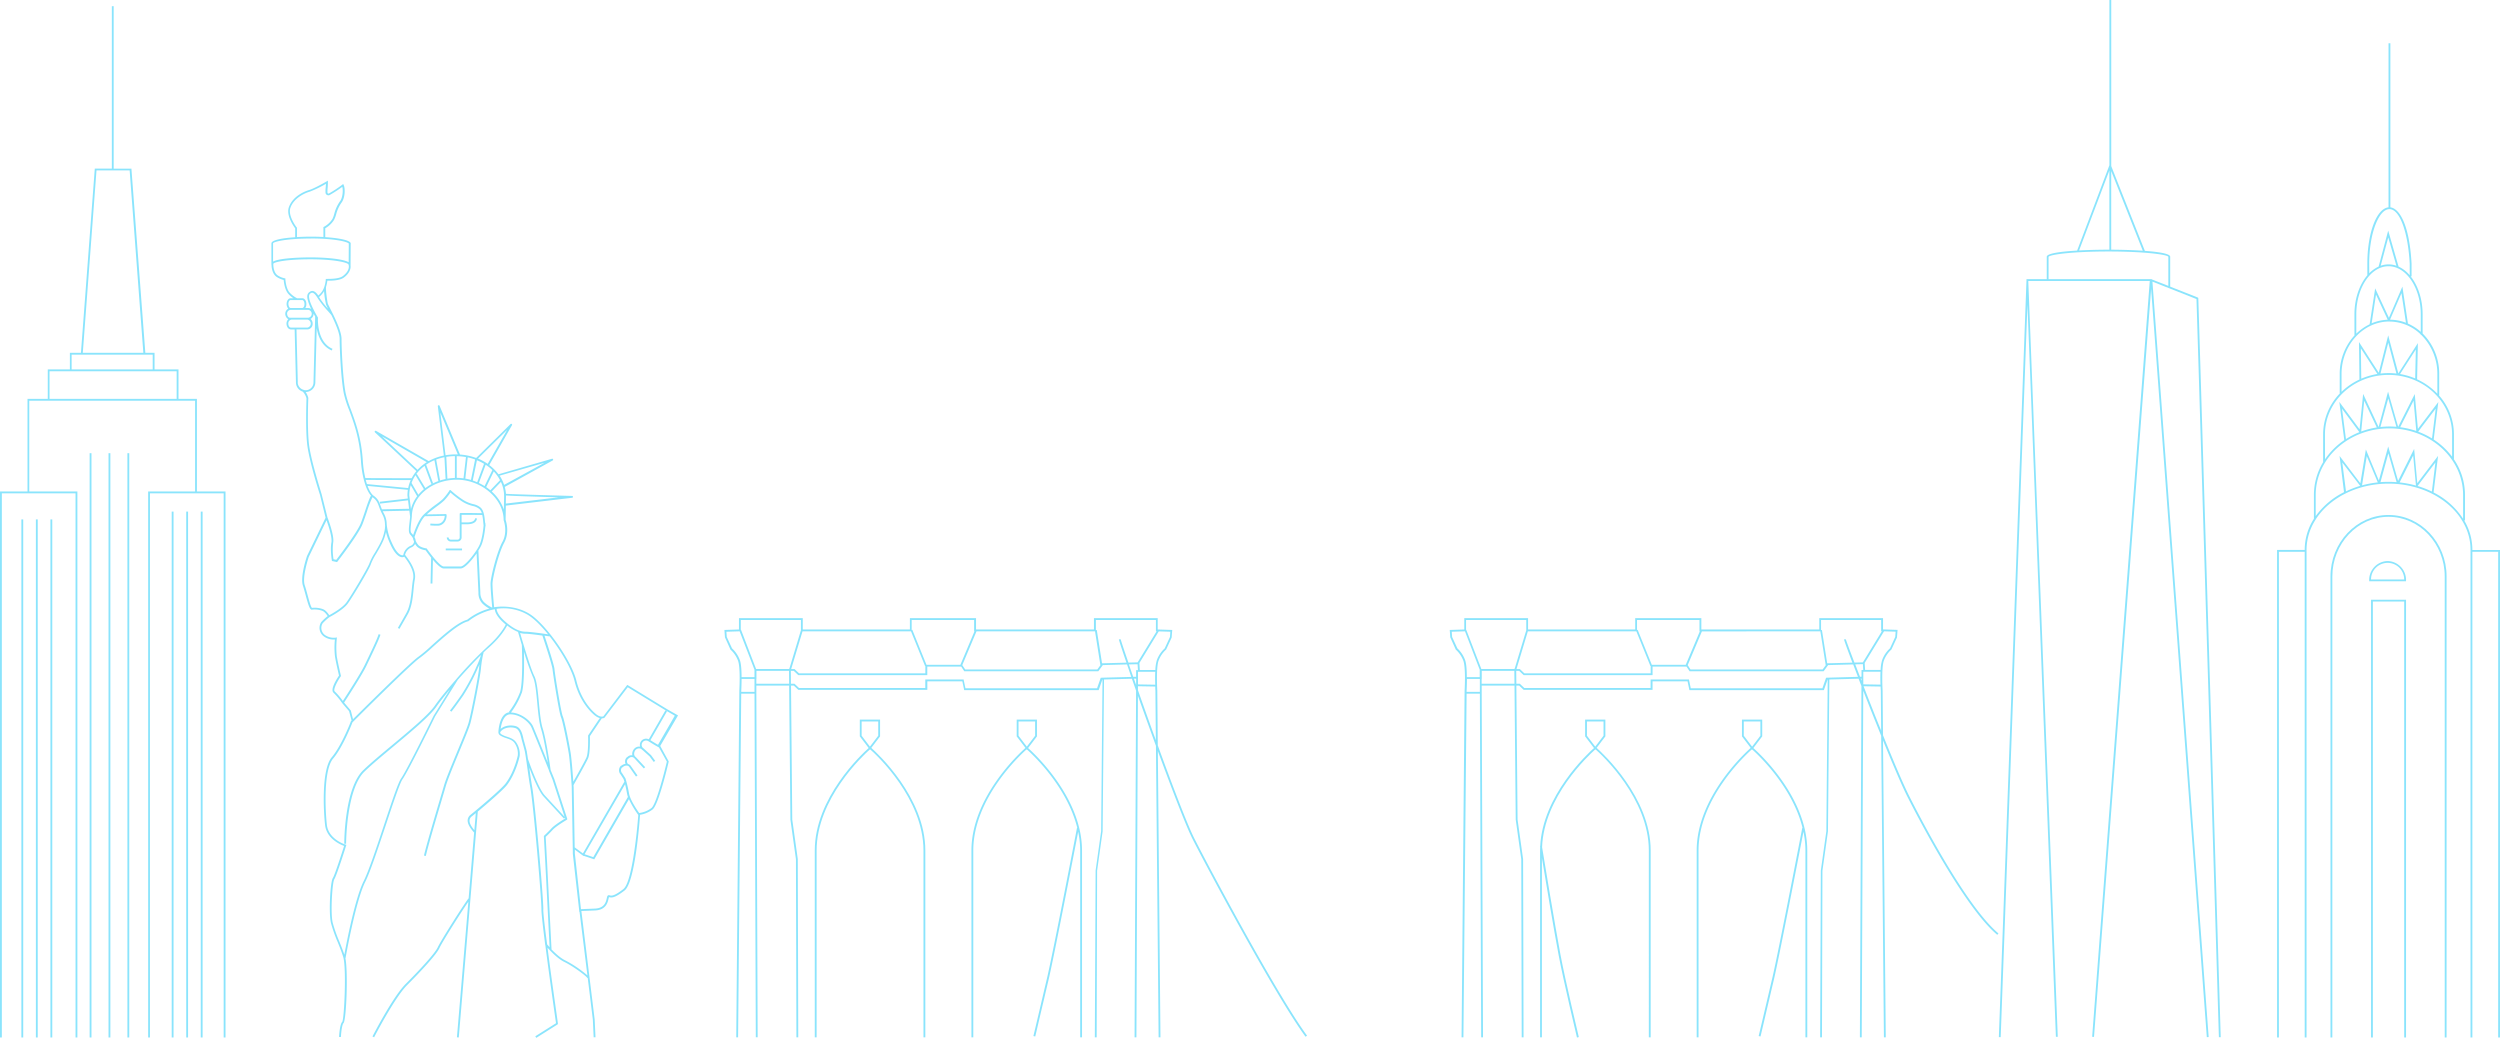 <svg xmlns="http://www.w3.org/2000/svg" viewBox="0 0 1356.88 563.33"><defs><style>.a{fill:#8ae4fc;}</style></defs><title>social-meetup</title><path class="a" d="M866.56,405.92l4.76-6.26v-9.1h-11v9.1l4.82,6.33c-3.51,3.12-27.87,25.76-29.19,53.31l-.11,0s0,.22.1.56c0,.57-.06,1.15-.06,1.73V563h1V465.63c2,12.26,6.53,39.27,9.08,52.82,2.71,14.42,9.87,44.37,9.94,44.67l1-.24c-.07-.3-7.22-30.22-9.93-44.62-3.11-16.54-9.14-53.2-10-58.47,1-27.24,25.2-49.78,28.81-53l.07.1.13-.17c3.43,3,28.93,26.65,28.93,54.89V563h1V461.61C895.88,432.82,869.86,408.85,866.56,405.92Zm-5.24-14.36h9v7.76l-4.5,5.92-4.5-5.92Z"/><path class="a" d="M951.63,406l4.82-6.33v-9.1h-11v9.1l4.76,6.26c-3.3,2.92-29.33,26.9-29.33,55.69V563h1V461.61c0-28.24,25.51-51.85,28.94-54.89l.13.17.08-.1c3.13,2.8,21.77,20.17,27.3,42.55l-.15,0c-.13.68-13,67.74-16.36,81.95-.57,2.37-1.49,6.31-2.51,10.67-1.76,7.51-3.81,16.26-4.79,20.36l1,.23c1-4.1,3-12.85,4.8-20.36,1-4.36,1.94-8.3,2.5-10.67,3-12.88,13.89-69.08,16-80.11a50.23,50.23,0,0,1,1.08,10.23V563h1V461.61C980.88,433,955.24,409.2,951.63,406Zm-5.18-14.43h9v7.76l-4.5,5.92-4.5-5.92Z"/><path class="a" d="M1036.21,432c-3.32-6.58-8.69-19.31-14.2-32.94l-.22-24.27c0-.12-.72-12.48.7-16.28a15.3,15.3,0,0,1,4-5.93l.09-.07,3-6.5.33-4.14-7.89-.25V335.5H987.41v6.15h-64V335.5H887.51v6.15H829.36V335.5H794.74v6.16l-7.89.25.28,4,3,6.68.09.07a15.32,15.32,0,0,1,4,5.93c.57,1.52.87,4.69.89,9.18,0,3.72-.18,7.07-.19,7.12L793.27,563h1L796,376.5h7.2l.71,186.5h1l-.71-186.5h0v-4.39H822l.67,72.79,3,21.44.24,96.66h1l-.25-96.73-3-21.44L823,372.11h1.52l2.46,2.32h69.94v-4.64h19l1,4.78h73l2-5.75h.07l-.74,82.28-3,21.41L987.88,563h1l.25-90.42,3-21.4.75-82.39,15.87-.42,1.55,4L1009.46,563h1l.83-188.08c3,7.73,6.4,16.25,9.72,24.43L1022.5,563h1L1022,401.86c5.26,12.88,10.25,24.61,13.29,30.63,5,9.86,30.63,59.77,48.74,74.89l.64-.76C1066.74,491.62,1041.16,441.87,1036.21,432Zm-25.12-71.53.19,3.19h-.94l0,3.64-.83,0c-.93-2.39-1.79-4.65-2.58-6.73Zm.22,10.26,0-6.19v.05h9.33c-.11,2.45-.07,5,0,7l-9.34-.17Zm17.34-25.06-2.86,6.21a16.23,16.23,0,0,0-4.23,6.28,20.56,20.56,0,0,0-.84,5.43h-8.44l-.22-3.77,10.5-17.18,6.29.2ZM1021,336.5v6.13h.38l-10.31,16.87-4.57.12c-2.79-7.32-4.59-12.23-4.65-12.63h-1c0,.45,1.77,5.36,4.54,12.66l-13.68.36-2.86-18.1-.47.08v-5.5Zm-33,6.15,2.91,18.42-1.68,2.3H917.53L916,361l7.71-18.31Zm-65.61-6.15v6.15h.2l-7.65,18.16h0l-18.42,0-7.69-19-.34.14V336.5Zm-34.26,6.15,7.64,18.86.14-.06v4H827.34l-2.45-2.33h-1.81l6.16-20.46Zm-59.75-6.15v5.57L822.07,363h-.19v.1H804l-8.19-21.29-.11,0V336.5ZM791,351.92l-2.86-6.21-.2-2.83,7.18-.23,8,20.85v4h-7c0-4.55-.35-7.68-.95-9.3A16.32,16.32,0,0,0,791,351.92Zm5,23.58v-.61s.18-3,.19-6.39h7v2.67l0,4.33Zm8.17-4.39V368.5h.06v-4.39h17.68l.07,7Zm186.94-3.27-2,5.73H917.67l-1-4.78h-20.8v4.64H827.34l-2.45-2.32H823l-.07-7h1.6l2.46,2.33h69.94v-4.65l18.43,0,1.67,2.55h72.73l2.46-3.36,13.61-.36c.79,2.08,1.65,4.34,2.58,6.73Zm19.22.49v1.15c-.15-.38-.3-.76-.44-1.14Zm1.15,4.13,9.22.16c.05,1.27.1,2.12.11,2.24l.19,21.7C1017.68,388.37,1014.38,380,1011.46,372.46Z"/><path class="a" d="M472.89,405.92l4.77-6.26v-9.1h-11v9.1l4.81,6.33c-3.61,3.21-29.25,27-29.25,55.62V563h1V461.61c0-28.05,25.17-51.53,28.86-54.82l.08.1.12-.17c3.44,3,28.94,26.65,28.94,54.89V563h1V461.61C502.22,432.82,476.19,408.85,472.89,405.92Zm-5.23-14.36h9v7.76l-4.5,5.92-4.5-5.92Z"/><path class="a" d="M558,406l4.81-6.33v-9.1h-11v9.1l4.77,6.26c-3.3,2.93-29.33,26.9-29.33,55.69V563h1V461.61c0-28.24,25.5-51.84,28.93-54.89l.13.17.08-.1c3.14,2.79,21.77,20.17,27.3,42.55l-.15,0c-.13.68-13,67.74-16.36,81.95-.56,2.36-1.48,6.27-2.49,10.6-1.76,7.52-3.82,16.31-4.81,20.43l1,.23c1-4.11,3-12.9,4.81-20.43,1-4.33,1.93-8.24,2.49-10.6,3-12.88,13.89-69.08,16-80.11a50.23,50.23,0,0,1,1.09,10.23V563h1V461.61C587.22,433,561.58,409.2,558,406Zm-5.19-14.43h9v7.76l-4.5,5.92-4.5-5.92Z"/><path class="a" d="M628.39,404.57l-.27-29.74c0-.12-.72-12.48.71-16.28a15.34,15.34,0,0,1,4-5.93l.09-.07,3-6.5.32-4.14-7.89-.25V335.5H593.74v6.15h-64V335.5H493.85v6.15H435.7V335.5H401.07v6.16l-7.89.25.29,4,3,6.68.09.07a15.18,15.18,0,0,1,4,5.93c.57,1.52.88,4.69.89,9.18,0,3.72-.18,7.07-.18,7.12L399.6,563h1l1.7-186.51h7.21l.71,186.5h1l-.71-186.5h0v-4.39H428.3L429,444.9l3,21.44.25,96.66h1L433,466.27l-3-21.44-.67-72.72h1.52l2.46,2.32h70v-4.64h19l1,4.78h73l2-5.75h.08l-.75,82.28-3,21.41L594.22,563h1l.24-90.42,3-21.4.75-82.39,15.13-.4c.72,2.06,1.48,4.23,2.27,6.47L615.79,563h1l.82-185.34c3,8.44,6.37,17.84,9.78,27.16L628.84,563h1l-1.42-155.39c7.65,20.81,15.26,40.66,18.8,47.69,6.49,12.88,44.55,84.51,61.38,107.4l.81-.59c-16.79-22.84-54.81-94.39-61.29-107.26C644.39,447.45,636.31,426.25,628.39,404.57Zm-10.75-33.8,0-6.2v.06H627c-.1,2.45-.07,5,0,7l-9.34-.17Zm-.21-10.26.19,3.19h-1l0,3.64-1.57,0c-.84-2.4-1.63-4.66-2.34-6.73ZM635,345.71l-2.86,6.21a16.23,16.23,0,0,0-4.23,6.28,21,21,0,0,0-.84,5.43h-8.44l-.22-3.77,10.5-17.18,6.29.2Zm-7.62-9.21v6.13h.38l-10.31,16.87-5,.13c-2.5-7.27-4.09-12.06-4.17-12.64h-1c0,.47,1.57,5.29,4.1,12.67l-13.25.35-2.86-18.1-.47.08v-5.5Zm-33.05,6.15,2.91,18.42-1.68,2.3H523.87L522.28,361,530,342.65ZM528.7,336.5v6.15h.2l-7.64,18.16h0l-18.42,0-7.69-19-.33.14V336.5Zm-34.26,6.15,7.64,18.86.15-.06v4H433.68l-2.46-2.33h-1.8l6.15-20.46ZM434.7,336.5v5.57L428.41,363h-.19v.1H410.37l-8.18-21.29-.12,0V336.5Zm-37.38,15.42-2.86-6.21-.21-2.83,7.18-.23,8.06,20.85v4h-7c0-4.55-.35-7.68-.95-9.3A16.34,16.34,0,0,0,397.32,351.92Zm5,23.58v-.61s.17-3,.18-6.39h7v7Zm8.18-4.39V368.5h.06v-4.39h17.68l.06,7Zm186.93-3.27-2,5.73H524l-1-4.78h-20.8v4.64H433.68l-2.46-2.32h-1.93l-.06-7h1.59l2.46,2.33h70v-4.65l18.42,0,1.68,2.55h72.72l2.46-3.36,13.15-.35L614,367.4Zm18,.52,1.21,0v3.47C616.22,370.63,615.82,369.48,615.43,368.36Zm2.2,6.25v-2.16l9.38.17c0,1.27.09,2.12.1,2.24l.24,26.9C623.93,392.33,620.56,382.91,617.63,374.61Z"/><path class="a" d="M1192.82,161.47l-14.94-5.9V139.35c0-1.71-6.48-2.66-13.75-3.19l-18.25-46V0h-1V89.69L1127.36,136c-8.29.49-16.48,1.45-16.48,3.37V151.5h-11V152l-15,410.9,1,0,14.51-397.65,15.46,397.48,1,0-16-410.22h65.94l-31.27,410.2,1,.08,31-406,30.23,406.14,1-.07-30.52-410,23.91,9.45,12.16,400.64,1,0-12.17-401A.49.49,0,0,0,1192.82,161.47ZM1163,136.08c-6.82-.45-14-.55-17.14-.57V92.83Zm-18.14-43.57v43h-.5c-.64,0-8.17,0-15.93.42Zm23,59.12v-.13h-56V139.4c.64-1.19,12.58-2.9,32.51-2.9s31.88,1.71,32.5,2.85v15.82Z"/><path class="a" d="M106.88,216.5h-10v-16h-13v-9h-5L71.36,92l0-.46H61.7V3.38h-1V91.5H51.45l-7.52,100h-6v9h-12v16h-11v50.25H0V563.07H1V267.75H41V563.07h1V266.75H15.88V217.5h90v49.25H80.4V563.07h1V267.75h40V563.07h1V266.75H106.88ZM52.37,92.5h18l7.43,99H44.94Zm-13.49,100h44v8h-44Zm-12,9h69v15h-69Z"/><rect class="a" x="48.65" y="245.96" width="1" height="317.11"/><rect class="a" x="58.9" y="245.96" width="1" height="317.11"/><rect class="a" x="69.15" y="245.96" width="1" height="317.11"/><rect class="a" x="93.19" y="277.66" width="1" height="285.41"/><rect class="a" x="101.07" y="277.66" width="1" height="285.41"/><rect class="a" x="108.96" y="277.66" width="1" height="285.41"/><rect class="a" x="11.6" y="281.92" width="1" height="281.15"/><rect class="a" x="19.48" y="281.92" width="1" height="281.15"/><rect class="a" x="27.37" y="281.92" width="1" height="281.15"/><path class="a" d="M362.21,385l-21.75-13.28-13,17.1c-.39.13-1.87.48-3.88-1.17-2.37-1.93-8.15-7.57-10.75-18.23-2.7-11-16.83-31-25.64-36.37-8-4.84-16.77-3.84-19-3.48-.2-2.07-.89-9.58-.89-12.7s3.32-16.71,6.34-22.29,1.07-11.57.78-12.42l.14-7.74,36-4.25a.5.5,0,0,0,.44-.52.51.51,0,0,0-.49-.48c-13.28-.36-33-.94-35.89-1.14a19.6,19.6,0,0,0-.66-3.76L300,249.9a.5.5,0,0,0-.38-.91l-29.08,8.43a24.37,24.37,0,0,0-5-5l12.35-21.66a.5.5,0,0,0-.78-.61l-18.67,18.42a31.33,31.33,0,0,0-8.78-1.87l-11.07-26.46a.49.49,0,0,0-.59-.29.49.49,0,0,0-.37.54l3.27,26.77a28.1,28.1,0,0,0-8.23,3l-28.56-16.39a.5.5,0,0,0-.65.13.51.51,0,0,0,.06.67L226,255.71a21.29,21.29,0,0,0-2.56,3.85l-25.15-.08a56.5,56.5,0,0,1-1.36-9.26c-.79-12.64-4-21.12-6.5-27.94a58.93,58.93,0,0,1-2.85-9c-1.55-8.07-2.21-24.25-2.21-29.32,0-3.34-2.41-8.88-4.53-13.25h0l-.05-.07c-.62-1.28-1.22-2.46-1.71-3.45s-.91-1.79-1.12-2.26-1.25-7.26-1-9.06h-.06a18.43,18.43,0,0,0,.77-3.52l.8,0c.23,0,5.57.12,8-1.59,2.66-1.89,4.07-4.41,3.79-6.64l.08-12.1,0-.09c-.69-1.66-6.77-2.76-13.81-3.22v-4.82a13.39,13.39,0,0,0,4.75-4.51,14.85,14.85,0,0,0,1.16-3,19.39,19.39,0,0,1,2.84-6.29c2-2.47,2.2-7.69,1.25-9.67l-.28-.58-.49.42a64.05,64.05,0,0,1-7.21,4.74.53.53,0,0,1-.52,0,.55.55,0,0,1-.29-.43,16.63,16.63,0,0,1,.1-2.68,28.67,28.67,0,0,0,.13-3l0-.84-.72.42c-2.68,1.56-7.39,4.08-9.38,4.64-.88.24-8.69,2.59-11.08,9.32-1.61,4.55,2.65,10.48,3.42,11.49v4.84c-6.47.43-12.9,1.42-12.9,3.37v11.55h.06c0,1.29.33,5.05,2.92,6.7a12.23,12.23,0,0,0,3.68,1.57c.1,1.23.55,5,2.29,7.26a13.4,13.4,0,0,0,3,2.67h-1.54c-1.22,0-2.17,1.39-2.17,3.19a4.19,4.19,0,0,0,.89,2.48,3.15,3.15,0,0,0-1.61,2.78,3.45,3.45,0,0,0,1.66,2.91,3.34,3.34,0,0,0-1,2.42c0,1.09.62,3.15,2.55,3.15h1.88l.71,28.76a5.25,5.25,0,0,0,3.71,5,8.41,8.41,0,0,1,2,3.61c0,1.2-.58,15.74.33,24.5.94,9.12,6.92,27.75,7,27.91L176.71,281l-10.08,20.77c-.15.46-3.83,11.28-2.22,16.13.51,1.51,1,3.4,1.51,5.22,1.59,5.88,2.31,8.06,3.52,7.76a12.23,12.23,0,0,1,5.42.62c1.31.44,2.51,2.14,3,2.89a25.47,25.47,0,0,0-3.54,3.3,5.74,5.74,0,0,0,1.36,7.65,9,9,0,0,0,6.09,1.75,42.7,42.7,0,0,0,.06,9.32c.56,3.39,1.89,9.08,2.17,10.26-1.11,1.62-5,7.63-2.95,9.34a39.48,39.48,0,0,1,4.69,5.63l3.72,4.34,1.37,5.11-.32.31-.11.18c0,.13-5.09,13.27-10.36,19.46-5.64,6.63-4.46,29.33-3.6,36.76s8.32,10.61,10.32,11.33c-1.51,4.77-5.15,16-6.12,17.43-1.36,2-2.32,18.92-1,24.43a77.78,77.78,0,0,0,3.63,10.31c1.09,2.7,2.21,5.49,3,8.07,1.84,5.83.57,33.65-.52,35.24-1.36,1.36-1.69,7.53-1.72,8.23l1,0c.11-2.49.61-6.76,1.43-7.58,1.49-1.48,2.55-27.58,1-35.23h.08c.05-.3,5.43-30.88,10.72-41.45,2.75-5.5,7-18.39,11.18-30.86,3.87-11.63,7.53-22.62,9-24.74,3.15-4.41,17.17-33,17.74-34.18l12.25-19.77c4.28-4.89,8.86-9.81,12.65-13.56a50.06,50.06,0,0,1-2.32,6c-.2.42-.36.81-.53,1.21s-.37.9-.63,1.43a106.59,106.59,0,0,1-7,12.79c-4.21,6.08-6.36,8.72-6.38,8.75l.77.63s2.2-2.7,6.44-8.81a107.69,107.69,0,0,0,7.05-12.92c.26-.55.46-1,.66-1.48s.31-.76.51-1.17l.58-1.3c-.1.72-.17,1.43-.22,2.08-.23,3.47-4.21,24.18-5.68,29.56-.68,2.48-3.33,8.86-6.14,15.62-3,7.29-6.16,14.82-7.15,18.29-.52,1.79-1.43,4.86-2.52,8.54-2.86,9.67-7.19,24.3-8.41,29.68l1,.22c1.21-5.35,5.54-20,8.4-29.62,1.09-3.68,2-6.75,2.52-8.55,1-3.41,4.1-10.92,7.11-18.18,2.82-6.79,5.49-13.2,6.18-15.74,1.48-5.4,5.49-26.26,5.72-29.75a60.66,60.66,0,0,1,1.15-7.45,6,6,0,0,1,.21-.61l-.07-.05c.05-.25.09-.44.11-.52,1-1,1.94-1.84,2.78-2.57,6.51-5.69,9.31-10.63,10.05-12.08a23.15,23.15,0,0,0,5.89,3.51c.25.9,1.05,3.66,2.07,7.06h0c0,.21.81,20.26-1,25.68a42,42,0,0,1-6,10.64l.29.23c-5.52.51-6,10.17-6,10.59h0a2.08,2.08,0,0,0,1,2,13.71,13.71,0,0,0,3.33,1.46c1.72.59,3.35,1.14,4.38,2.57a10.08,10.08,0,0,1,1.81,6.8c0,.09-1.85,8.9-6.63,15.22-2.45,3.23-15.26,14-19,17a3.94,3.94,0,0,0-1.58,2.76c-.21,2.34,1.72,4.87,3.42,6.81l.09-.08-3,36-.08-.07c-2.41,3-15,22.87-16.68,26.52-1.53,3.37-10.28,12.76-17.31,19.78s-17.65,27.71-18.11,28.59l.89.45c.11-.21,11.1-21.51,17.93-28.34,7.42-7.41,15.92-16.58,17.51-20.07,1.51-3.3,12.07-20,15.71-25.16L248,563l1,.08,10.32-122.61c5.1-4.26,13.84-11.77,15.89-14.48,4.92-6.5,6.75-15.25,6.83-15.64a11,11,0,0,0-2-7.57c-1.22-1.69-3.07-2.32-4.87-2.93a13.19,13.19,0,0,1-3.1-1.34c-.34-.23-.68-.64-.59-1a1.29,1.29,0,0,1,.28-.48c1.75-2.18,5.24-2.61,7.79-1.9,2.21.61,2.87,3.33,3.46,5.74.11.48.23.93.35,1.35.33,1.17.66,2.4,1,3.65l-.05,0a2.07,2.07,0,0,1,.13.26c.12.5.25,1,.38,1.5.4,2,.87,5.36,1.32,8.64.5,3.64,1.07,7.77,1.72,11.37,1.61,9,6,59,6,66,0,2.35.89,10.05,2.06,19.26l0,0,.06.08c2.17,17,5.34,39.16,5.8,42.37l-11.25,7.1.53.85,11.53-7.28a.49.49,0,0,0,.22-.49c0-.36-3.33-23.18-5.65-41.18,1.92,2.15,5.69,6.08,9.06,7.7,4.73,2.28,11.91,7.57,12.6,8.81l.17-.1,2.78,22.65.44,9.57,1,0-.45-9.6-7.22-58.93,7.37-.29c6-.24,6.93-4.37,7.38-6.36a8.29,8.29,0,0,1,.24-.89h0c1.34.35,2.86.74,8.48-3.62s8.08-36.8,8.39-41.07a14.72,14.72,0,0,0,6.81-2.9c3.21-2.56,8.17-23.51,8.72-25.89l0-.19-4.59-8.38L368,388.29ZM257.46,450.59c-1.4-1.68-2.77-3.68-2.61-5.41a2.91,2.91,0,0,1,1.2-2.07c.46-.37,1.23-1,2.19-1.79Zm70.53-61,.1-.05L340.71,373l21,12.82,4.54,2.61-9.11,15.81c-.93-.53-2.39-1.38-3.47-2.09l-.67-.4,9-15.65-.87-.5-9,15.66a3.37,3.37,0,0,0-4.7,4,3.43,3.43,0,0,0-.57-.06,3.62,3.62,0,0,0-2.54,1.11,4.25,4.25,0,0,0-1.2,2.94,4,4,0,0,0,.1.72,2.91,2.91,0,0,0-2.57.78l-.23.13-.12.08a3.08,3.08,0,0,0-.77,3.62,4,4,0,0,0-2.17.95h-.24l-.14.14a3.38,3.38,0,0,0-.11,4.71l1.6,2.5c.06.19.24.79.48,1.67l-.18-.1-22.39,38.75-4.47-3.29-.55-32.3h0c0-.08,0-.43-.06-1v-.53c.74-1.31,6.66-11.76,7.87-14.47s1-10.79,1-12.08l6.47-9.64A3.34,3.34,0,0,0,328,389.63Zm12.34,41.15a10.66,10.66,0,0,0,.48,1.79L322,465.21l-4.73-1.58,22-38C339.59,427,340,428.86,340.33,430.78Zm-17.39-42.39a6.6,6.6,0,0,0,2.61,1.37l-6.36,9.48v.16c0,.09.3,9.09-.91,11.8-1,2.21-5.31,9.94-7.11,13.12-.32-4.48-.93-12.34-1.43-15.52-.72-4.53-3.33-17.84-4.31-20.05-.91-2-4.22-22.42-4.47-25.46-.21-2.53-4.3-14.84-5.44-18.24l2.73.39,0-.14c6.21,7.9,12,17.75,13.58,24.32C314.52,380.57,320.49,386.39,322.94,388.39Zm-36.27-54.52c3.17,1.92,7.05,5.79,10.81,10.45-2.58-.38-9.91-1.42-12.3-1.42-3.2,0-6.72-1.77-11.06-5.56-4.75-4.16-4.58-6.83-4.58-6.86h0a26.08,26.08,0,0,1,17.16,3.39Zm-13.95-39.81c-3.16,5.82-6.47,19.46-6.47,22.77s.76,11.41.92,13h-.06a16.06,16.06,0,0,1-4.52-3.08,7.35,7.35,0,0,1-1.88-5.13l-1.06-22.78a22.69,22.69,0,0,0,1.62-2.89c1.25-2.87,1.93-7.63,2.16-10.3l.13,0c0-.19-.05-.4-.08-.6,0-.41,0-.75,0-1h-.15c0-.25-.05-.5-.08-.75-.27-2.8-.58-6-2.29-7.67a9.08,9.08,0,0,0-4.23-2,18.56,18.56,0,0,1-5.19-2.16,52.65,52.65,0,0,1-6.76-5.2.21.21,0,0,0-.06-.1.54.54,0,0,0-.71-.05.48.48,0,0,0-.2.37h0a31.82,31.82,0,0,1-3.47,4.42,34.91,34.91,0,0,1-3.57,2.85,64.08,64.08,0,0,0-6.62,5.41h0c-.21.21-.42.42-.61.63-2.51,2.77-4.59,8.52-5.3,10.65a10.09,10.09,0,0,0-.78-.9c-.87-.87-.69-2.41-.26-6.13.1-.85.21-1.8.32-2.88l-.31,0,.32,0c0-11.1,11-20.14,24.43-20.14,13.28,0,25.38,10.39,25.38,21.8l0,.18C273.42,282.44,275.65,288.64,272.72,294.06Zm-41,3.81a.5.5,0,0,0-.35-.21s-3-.37-4.32-1.8a8.93,8.93,0,0,1-1.43-2.34,5.06,5.06,0,0,0-.65-1.95c.1-.33,2.5-7.9,5.35-11.05l.3-.31c2,0,8.83-.15,10.77-.19-.1,2.32-1.63,4.2-3.58,4.29a34.08,34.08,0,0,1-4.2-.11l-.09,1c.07,0,1.51.15,3.16.15.39,0,.79,0,1.18,0,2.64-.13,4.67-2.74,4.53-5.82a.5.5,0,0,0-.5-.48h0c-.08,0-7,.14-10.23.18,1.71-1.57,3.91-3.21,5.76-4.59a35.29,35.29,0,0,0,3.7-3,32.49,32.49,0,0,0,3.38-4.28,52.59,52.59,0,0,0,6.55,5,19,19,0,0,0,5.46,2.28,8.3,8.3,0,0,1,3.8,1.77,5.32,5.32,0,0,1,1.19,2.15c-1.47,0-4.63-.08-7-.08H250a.5.5,0,0,0-.5.5v12.77a1.19,1.19,0,0,1-1.19,1.2H244.7a1.2,1.2,0,0,1-1.2-1.2h-1a2.21,2.21,0,0,0,2.2,2.2h3.65a2.2,2.2,0,0,0,2.19-2.2v-7.17c.53,0,1.71,0,3.23,0,3.08-.06,4.89-1.18,5.1-3.15l-1-.11c-.2,1.91-2.67,2.23-4.12,2.26s-2.69,0-3.22,0v-4.1h3.94c2.55,0,6,.06,7.28.09a32.81,32.81,0,0,1,.53,3.89c.06.59.12,1.14.19,1.68-.17,2.42-.84,7.51-2.13,10.48-1.71,3.94-8,11.88-10.3,11.88h0l-9.22,0C239,307.42,234.28,301.55,231.72,297.87Zm-12.86,3.47a1.68,1.68,0,0,1-1,0c-1-.28-2.94-1.56-5.3-7a28.18,28.18,0,0,1-2.68-10,12.3,12.3,0,0,0-1.46-5.5c-.25-.47-.46-.91-.66-1.33l14.42-.3.41,3.37c-.11,1-.21,2-.31,2.81-.47,4.06-.67,5.74.55,7a7.59,7.59,0,0,1,1.42,2l-.09,0a11.25,11.25,0,0,0,.52,1.47,3.31,3.31,0,0,1,0,.45,2.76,2.76,0,0,1-1.71,1.93A6.8,6.8,0,0,0,218.86,301.34Zm-19.34-37.57,21.85,2.12a20.8,20.8,0,0,0-.23,3.09l.2,1.63-15.2,1.76.12,1,15.2-1.77.56,4.57-14.73.31c-.28-.68-.51-1.3-.72-1.88-.79-2.18-1.36-3.74-3.71-5.46C201.56,268.21,200.44,266.25,199.52,263.77Zm30.92-10.92,3.66,9.84.94-.35-3.76-10.09a25.59,25.59,0,0,1,4.51-2.43l2.09,11.24.62-.11a26.52,26.52,0,0,0-7.63,4l-4.65-7.68-.4.24A21.48,21.48,0,0,1,230.44,252.85Zm29.47,9.3,3.69-9.87a24.5,24.5,0,0,1,3.63,2.89l-4.22,8.7A29.17,29.17,0,0,0,259.91,262.15Zm2.8-10.37-3.72,10c-.79-.34-1.59-.66-2.41-.93l2.27-11a27.09,27.09,0,0,1,4.13,2.09Zm-7.09,8.74a28.33,28.33,0,0,0-3.06-.71l1.3-11.54a27.69,27.69,0,0,1,4,1.16Zm-4.05-.86a26.7,26.7,0,0,0-3.58-.26h-.09V247.6a31.12,31.12,0,0,1,5,.48Zm-4.67-.22a30,30,0,0,0-4.07.42l-.6-11.86a33.53,33.53,0,0,1,4.67-.4Zm-5.06.6a26.78,26.78,0,0,0-3,.79l-2.11-11.38a28.3,28.3,0,0,1,4.49-1.26Zm-11.77,5.52a22.83,22.83,0,0,0-3,3l-3.71-6.41,0,0a19.91,19.91,0,0,1,2.15-4.18Zm-7.14-2.19,3.48,6a19.18,19.18,0,0,0-3.36,7l-.92-7.47A19.55,19.55,0,0,1,222.93,263.37Zm50.67,6-.13,7.28a23.19,23.19,0,0,0-6.59-9.85l5-5.21A18.43,18.43,0,0,1,273.6,269.38Zm29.95.56-29,3.43.07-4c0-.13,0-.27,0-.4C277.91,269.2,294,269.67,303.55,269.94Zm-8-18.73-21.94,12a20.7,20.7,0,0,0-2.45-5Zm-24.13,9.44-5.28,5.5a27.5,27.5,0,0,0-2.42-1.84l.17.08,4.11-8.47A21.4,21.4,0,0,1,271.4,260.65Zm3.8-27.26-10.51,18.42a28.28,28.28,0,0,0-5.26-2.86ZM239,223.94l9.49,22.68-1.12,0a33.34,33.34,0,0,0-5.55.46ZM207.3,236.85l24.34,14a23.58,23.58,0,0,0-5,4.14Zm15.62,23.71a20.71,20.71,0,0,0-1.38,4.34l-22.38-2.17c-.24-.72-.46-1.47-.66-2.24ZM177,165.38c.2.45.57,1.2,1,2.14a48.36,48.36,0,0,1-4.67-6l-.18-.3a12.19,12.19,0,0,0,2.1-2.22,7.85,7.85,0,0,0,.64-1A43.16,43.16,0,0,0,177,165.38Zm-16-41.95c0-.06-4.91-6.31-3.37-10.67,1.81-5.08,7.4-7.86,10.41-8.7a57.6,57.6,0,0,0,8.86-4.3c0,.64-.08,1.34-.13,2a17.51,17.51,0,0,0-.09,2.88,1.56,1.56,0,0,0,2.26,1.2,68.71,68.71,0,0,0,6.84-4.43c.54,2,.19,6.12-1.35,8a20.26,20.26,0,0,0-3,6.62,14.18,14.18,0,0,1-1,2.8,12.39,12.39,0,0,1-4.62,4.28l-.28.14v5.38c-2.21-.13-4.48-.19-6.7-.19s-4.88.07-7.65.23v-5.12Zm7.76,6c12.62,0,19.83,1.75,20.55,2.78l-.07,10.15c-2.76-1.75-11.95-2.66-20.73-2.66-1.89,0-16.46.07-20.3,2.3v-9.91C148.36,131.19,155.54,129.46,168.77,129.46ZM157,158.58c-1.86-2.37-2.11-7-2.11-7.07l0-.4-.4-.07a10.89,10.89,0,0,1-3.69-1.51c-2.61-1.66-2.46-6.23-2.46-6.3,0-.9,6.76-2.5,20.24-2.5,13,0,20.22,1.81,20.57,2.82.7,2-.57,4.51-3.22,6.39-2.14,1.52-7.32,1.41-7.4,1.41l-1.72.06,0,.45s-.32,4.18-2.19,6.56a11.79,11.79,0,0,1-1.85,2c-1.11-1.63-2.59-3.1-4.27-2.25-1.92,1-1.89,2.59-1.58,4.21a24.87,24.87,0,0,0,2,5.36,2.86,2.86,0,0,0-1.69-.57h-1.53a3.93,3.93,0,0,0,.58-2.13c0-1.78-.95-3.17-2.17-3.17h-2.87A13.66,13.66,0,0,1,157,158.58Zm.7,4.29h6.39c.55,0,1.17.89,1.17,2.17s-.62,2.13-1.17,2.13h-6.3c-1.12,0-1.26-2.13-1.26-2.13C156.49,163.76,157.1,162.87,157.66,162.87Zm-.21,9.59c-1.55,0-1.67-2.1-1.68-2.16a2.06,2.06,0,0,1,2-2.13h0c.46,0,.94,0,1.38,0l1.6,0h6.4a2.15,2.15,0,0,1,0,4.29v0c-.1,0-.2,0-.3,0h-9.42Zm-1,3.17a2,2,0,0,1,1.75-2.17h8.67a2.22,2.22,0,0,1,0,4.34H158C156.55,177.8,156.45,175.7,156.45,175.63Zm5.14,31.92-.71-28.75h6a3,3,0,0,0,2.77-3.17,3.32,3.32,0,0,0-1.12-2.53,3.19,3.19,0,0,0,1.62-2.8s0-.06,0-.09c.33.62.62,1.15.87,1.58l-.91,35.77a4.25,4.25,0,0,1-4.25,4.24,3.88,3.88,0,0,1-1-.14l-.11-.08,0,0A4.24,4.24,0,0,1,161.59,207.55Zm12.95,60.74c0-.19-6-18.72-6.94-27.73s-.32-24.29-.31-24.44V216l0-.07a11.58,11.58,0,0,0-1.42-3.17,5.25,5.25,0,0,0,5.24-5.23l.74-29.45c.7,4.27,2.68,9.79,8.18,12.15l.39-.92c-8.7-3.73-7.9-16.64-7.89-16.76v-.16l-.08-.14c0-.06-4-6.7-4.62-10.1-.3-1.54-.23-2.5,1-3.13.64-.32,1.72-.35,3.68,3a57.49,57.49,0,0,0,5.6,7c.78.89,1.52,1.73,1.76,2.07,2.08,4.28,4.44,9.68,4.44,12.83,0,5.1.66,21.37,2.23,29.51a58.53,58.53,0,0,0,2.9,9.12c2.51,6.76,5.65,15.16,6.43,27.66.43,6.94,2.31,15.37,5.47,18.82-.87,1.26-1.94,4.45-3.17,8.14-.79,2.38-1.61,4.83-2.43,6.9-1.93,4.94-11.76,17.83-13.27,19.79l-1.49-.33a32.56,32.56,0,0,1-.19-9c.73-3.85-2.86-13.08-3.1-13.68Zm.64,62.3a13.36,13.36,0,0,0-5.9-.66c-.62-.48-1.69-4.41-2.39-7-.5-1.84-1-3.74-1.53-5.27-1.51-4.53,2.18-15.39,2.2-15.44l9.62-19.83c.94,2.6,3.19,9.2,2.65,12.09-.72,3.84.2,9.42.24,9.66l.05.33,2.78.62.19-.25c.47-.61,11.47-14.83,13.6-20.29.82-2.1,1.65-4.56,2.45-6.95a52.9,52.9,0,0,1,3-7.77c.06.05.12.11.18.15,2.1,1.53,2.6,2.91,3.36,5a29.66,29.66,0,0,0,1.87,4.33,11.45,11.45,0,0,1,1.35,5.11q0,.6.12,1.26l-.14.07s.32,1.08-1,5.36c-.78,2.62-2.75,6-4.49,8.94a30.53,30.53,0,0,0-2.87,5.54C199.82,308,190.7,323.28,188,327c-2.16,2.95-7.76,6.08-9.31,6.91C178.14,333,176.79,331.13,175.18,330.59Zm15.2,55.06-3.66-4.33c1.43-2.19,9.68-14.86,12.1-19.91l.78-1.63c2.61-5.44,6.19-12.89,6.85-15.3l-1-.26c-.63,2.32-4.19,9.72-6.78,15.13l-.79,1.63c-2.26,4.73-10,16.66-11.83,19.49a33.49,33.49,0,0,0-4.41-5.19c-1-.88,1.32-5.4,3.26-8.18l.13-.19-.06-.22c0-.06-1.58-6.67-2.21-10.4a46.15,46.15,0,0,1,0-9.67l.07-.66-.66.12a8.32,8.32,0,0,1-5.93-1.49,4.78,4.78,0,0,1-1.18-6.26,28,28,0,0,1,3.67-3.36c.54-.28,7.43-3.86,10-7.4s11.9-18.95,12.66-21.75a32.21,32.21,0,0,1,2.77-5.31c1.77-3,3.77-6.42,4.59-9.15.31-1,.53-1.9.69-2.62a36.66,36.66,0,0,0,2.09,6c1.94,4.48,4,7,6,7.58a3.12,3.12,0,0,0,.76.1,2.3,2.3,0,0,0,1.09-.26c2.74,3.55,5.6,8,4.77,12.2-.3,1.49-.48,3.31-.67,5.25-.44,4.37-.94,9.33-2.92,13-1.21,2.22-4.63,8.15-4.66,8.21l.86.5c0-.06,3.46-6,4.68-8.23,2.07-3.81,2.58-8.88,3-13.34.19-1.91.37-3.71.66-5.15.95-4.74-2.33-9.67-5.3-13.45a6,6,0,0,1,3.45-4.07,4.11,4.11,0,0,0,2-1.85,7.81,7.81,0,0,0,1,1.34c1.32,1.47,3.92,2,4.71,2.09.44.62,1.6,2.24,3,4l-.31,14.07,1,0,.28-12.92c2,2.39,4.34,4.67,5.81,4.73l9.23,0h0c2.2,0,6-4.36,8.67-8.18l1,21.37a8.19,8.19,0,0,0,2.16,5.84,16.55,16.55,0,0,0,3.74,2.74,34.25,34.25,0,0,0-12,6.05c-5.27,1.39-13.14,8.47-19.46,14.16a81.35,81.35,0,0,1-6.86,5.81c-4.28,2.85-29.85,28.25-35.66,34Zm74.21-34.72a214.74,214.74,0,0,0-16.85,17.52h0l-.06.1C242.93,374,238.57,379.3,236,383c-3.46,5-13.44,13.31-23.09,21.36-6.1,5.08-11.86,9.88-15.78,13.68-10.17,9.83-10.28,38.67-10.28,39.89h1c0-.3.11-29.63,10-39.18,3.89-3.76,9.64-8.55,15.73-13.63,9.7-8.08,19.73-16.44,23.27-21.55,1.76-2.53,4.38-5.86,7.39-9.45l-8.88,14.32c-.15.3-14.58,29.75-17.69,34.09-1.59,2.24-5.1,12.79-9.17,25-3.94,11.85-8.41,25.29-11.13,30.72-4.66,9.32-9.23,33.09-10.48,39.91-.78-2.33-1.76-4.79-2.72-7.18a75.79,75.79,0,0,1-3.59-10.16c-1.27-5.4-.21-22,.88-23.65,1.29-1.93,6.19-17.49,6.39-18.15l.16-.49-.49-.14c-.09,0-9.19-2.84-10.1-10.65-.84-7.32-2-29.63,3.37-36,5.19-6.1,10-18.32,10.5-19.66,1.73-1.73,32-31.94,36.57-35a82.57,82.57,0,0,0,7-5.9c6-5.36,14.12-12.7,19.14-13.95l.12,0,.09-.08a33.91,33.91,0,0,1,12.86-6.2h0q.73-.17,1.5-.3c0,.81.49,3.58,4.92,7.46l1,.87C274,340,271.28,345.09,264.59,350.93Zm18.54,25.25c1.43-4.22,1.34-16.41,1.2-22.51a121.89,121.89,0,0,0,4.84,13.68c1.31,2.62,1.86,8.56,2.39,14.31.47,5.15,1,10.47,2,13.77,1.45,4.56,2.91,13.2,3.72,18.49-3.11-7.7-7.23-17.88-8-19.64-1.37-3.1-6.55-7.38-12-7.56A41.74,41.74,0,0,0,283.13,376.18Zm.86,24.39c-.62-2.54-1.39-5.7-4.17-6.47-2.49-.68-5.94-.43-8.15,1.55.39-2.77,1.61-7.94,5.28-7.94,5.54,0,10.3,4.47,11.42,7,.9,2,6.48,15.85,9.54,23.44,0,.18,0,.29,0,.3H298c1.11,2.75,1.86,4.62,1.89,4.68l6.53,20.2c-1.44-1.57-7.44-8.08-10.76-11.67-3.68-4-9.06-19.56-9.11-19.72h0c-.22-1.51-.42-2.77-.6-3.79H286c-.08-.3-.16-.59-.23-.88a11.79,11.79,0,0,0-.33-1.29c-.37-1.4-.73-2.77-1.1-4.06C284.21,401.48,284.1,401,284,400.57Zm10.87,93.07c0-7-4.41-57.16-6-66.19-.61-3.44-1.16-7.37-1.65-10.89,1.91,5,5.16,12.94,7.76,15.74l11.08,12,.57-.53.14.44c-1.28.77-5.71,3.47-7.52,5.42-2,2.17-3.91,3.91-3.93,3.93a.48.48,0,0,0-.16.39l.79,14.71,2.32,45.45c-.61-.68-1.08-1.22-1.34-1.54C295.73,503.49,294.86,495.92,294.86,493.64Zm23.92,35.76a62.36,62.36,0,0,0-12.17-8.22c-2.55-1.23-5.43-3.94-7.43-6h.12l-2.38-46.49-.78-14.48c.52-.48,2.12-2,3.81-3.82,2-2.13,7.59-5.41,7.65-5.44a.51.51,0,0,0,.22-.59l-7-21.54-2-4.89c-.36-2.58-2.35-16.46-4.35-22.75-1-3.19-1.51-8.46-2-13.55-.56-6.11-1.09-11.88-2.49-14.67-2.16-4.33-6.6-19.49-7.73-23.41a10.72,10.72,0,0,0,2.85.41c1.67,0,6,.55,9.24,1,.81,2.44,5.33,16,5.54,18.48s3.52,23.46,4.55,25.78c.89,2,3.45,14.82,4.24,19.8.59,3.76,1.36,14.45,1.59,17.73l.6,35.35,0,1.3L314.45,495h.11Zm19.6-46.91c-5.23,4.06-6.55,3.72-7.62,3.44l-.18-.05a.78.78,0,0,0-.6.09c-.4.24-.52.78-.7,1.59-.46,2-1.23,5.37-6.44,5.58l-7.56.3L312,463.27l0-2.13,4.76,3.5.07-.13,5.7,1.9,18.83-32.65a50.75,50.75,0,0,0,5.07,8.56h0C345.46,455.08,342.68,479.15,338.38,482.49Zm23.52-69.12c-1.53,6.52-5.87,23.19-8.33,25.16a13.87,13.87,0,0,1-6.7,2.74h0c-1.13-1.6-4.93-7.15-5.51-10.65a69.29,69.29,0,0,0-1.92-8.14l-1.74-2.73-.18.12.15-.15v0a2.39,2.39,0,0,1-.08-3.21h.23l.14-.13c.91-.89,2.5-1.22,3.38-.34l3.81,5.43.82-.58-3.87-5.48a2.75,2.75,0,0,0-1.27-.74,2,2,0,0,1,.17-2.95l.23-.12.11-.09a2,2,0,0,1,3.06.19l5,5.37.73-.68-5-5.38a3.59,3.59,0,0,0-.42-.37l0,0a1.94,1.94,0,0,1-.56-1.38A3.25,3.25,0,0,1,345,407a2.58,2.58,0,0,1,1.83-.81,2.36,2.36,0,0,1,1.28.35,3.27,3.27,0,0,0,.82.7h0l3.66,3.31,2.22,3,.81-.59-2.26-3.09-4.19-3.79a3.12,3.12,0,0,0-.4-.32,2.38,2.38,0,0,1,3.07-3.52l1.26.76c1.72,1.12,4.4,2.61,4.43,2.62l.05-.09Z"/><rect class="a" x="241.93" y="297.71" width="8.84" height="1"/><path class="a" d="M1296.38,279.5c-17.37,0-31.5,15-31.5,33.35V563.07h1V312.85c0-17.84,13.69-32.35,30.5-32.35s30.5,14.51,30.5,32.35V563.07h1V312.85C1327.88,294.46,1313.75,279.5,1296.38,279.5Z"/><path class="a" d="M1295.88,304.5a10.27,10.27,0,0,0-10,10.5v.5h20V315A10.27,10.27,0,0,0,1295.88,304.5Zm-9,10a9,9,0,1,1,18,0Z"/><path class="a" d="M1341.88,298.5v-.17a31,31,0,0,0-4.45-15.88h.45V268.64a34.42,34.42,0,0,0-6.11-19.49h.11V235.76a31.87,31.87,0,0,0-8.15-21.19h.15V203a30.76,30.76,0,0,0-9-22V170.62c0-8.25-2.52-15.64-6.5-20.62h.5v-6.89c-1.19-21.82-6.83-30-11.5-30.58V23.47h-1v89.06c-6.49.66-11.5,13.86-11.5,30.61v6.26c-4.26,5-7,12.63-7,21.22V182h.07a30.89,30.89,0,0,0-8.07,21v10.63a32,32,0,0,0-9,22.1v15.12a34.27,34.27,0,0,0-5,17.76v12.94a31.18,31.18,0,0,0-5,16.75v.17h-15V563.07h1V299.5h14V563.07h1V298.33a30.17,30.17,0,0,1,5-16.4h0v-.07c7.42-11.49,22.34-19.36,39.51-19.36,24.53,0,44.49,16.07,44.49,35.83V563.07h1V299.5h14V563.07h1V298.5Zm-56-155.36c0-15.94,5-29.42,10.87-29.63h.28c5.45.21,9.91,12.34,10.85,29.63v6.26a17.56,17.56,0,0,0-6.06-4.7l-5.62-19.57L1291,144.69a17,17,0,0,0-5.09,3.62Zm14.76,1.09a12.79,12.79,0,0,0-8.52,0l4.11-15.36Zm-4.26.27c9.65,0,17.5,11.72,17.5,26.12v9.49a26.75,26.75,0,0,0-7.12-4.56l.14,0-3-20-7.31,16.95-7.46-16-3,19.51a27,27,0,0,0-7.25,5.09V170.62C1278.88,156.22,1286.73,144.5,1296.38,144.5Zm9.45,30.67a24.94,24.94,0,0,0-8.64-1.66l6.21-14.39Zm-9.89-1.64a24.68,24.68,0,0,0-8.73,1.94l2.37-15.6Zm.94,1a24.57,24.57,0,0,1,17,7v.27h.29a29.74,29.74,0,0,1,8.71,21.29v10.63a35.59,35.59,0,0,0-11-7.84l.43-19.66-10.6,16.47L1296.2,182l-5.12,20.31-10.74-16.68.25,20.36a35.73,35.73,0,0,0-9.71,6.66V203C1270.88,187.3,1282.55,174.5,1296.88,174.5Zm-15.3,31-.2-16.45,8.95,13.9A37.43,37.43,0,0,0,1281.58,205.54Zm29.27-.14a36.83,36.83,0,0,0-8.23-2.38l8.58-13.33Zm-10.18-2.65a37.74,37.74,0,0,0-4.29-.25,39.48,39.48,0,0,0-4.38.26l4.23-16.76Zm-38.79,33c0-17.79,15.48-32.26,34.5-32.26s34.5,14.47,34.5,32.26v12.15a39.24,39.24,0,0,0-10-9.33l2.52-20.36-11.09,14.59-1.7-18.93-9,17.81-5.49-19.12L1291,231.78l-8.4-18L1280.67,233l-11-14.87,2.69,20.75a39.35,39.35,0,0,0-10.45,10.41Zm11.39,2.55-2.14-16.47,9.39,12.67v.09A41.58,41.58,0,0,0,1273.27,238.31Zm8.29-4.11,1.63-16.67L1290,232A43.77,43.77,0,0,0,1281.56,234.2Zm21.15-2.32,7.26-14.42,1.47,16.47A43.74,43.74,0,0,0,1302.71,231.88Zm9.77,2.42h0l9.51-12.51-2,16.2A42.19,42.19,0,0,0,1312.48,234.3Zm-11.83-2.64c-1.24-.1-2.5-.16-3.76-.16a46.76,46.76,0,0,0-4.91.27l4.25-15.5ZM1282,263.41l2.56-15.85,6,14.26a54.24,54.24,0,0,0-8.51,1.59Zm-1,.29a50.43,50.43,0,0,0-7.71,3L1271.27,251Zm11-2,4.28-15.66,4.5,15.65c-1.43-.11-2.87-.17-4.33-.17S1293.4,261.56,1291.94,261.68Zm19.27,1.78.13.09a54.88,54.88,0,0,0-9-1.73l7.35-14.62,1.5,16.26ZM1321.83,251l-1.94,15.78a50.21,50.21,0,0,0-7.76-3Zm-1,16.26,2.44-19.82L1312,262.26l-1.72-18.63L1301.57,261l-5.37-18.69-5.07,18.53-7.05-16.91-3,18.37-11.28-14.84,2.42,19.66a42.14,42.14,0,0,0-15.37,13V268.64c0-19.93,17.95-36.14,40-36.14s40,16.21,40,36.14v12.94A41.25,41.25,0,0,0,1320.83,267.29Z"/><polygon class="a" points="1286.88 563.07 1287.88 563.07 1287.88 326.5 1304.88 326.5 1304.88 563.07 1305.88 563.07 1305.88 325.5 1286.88 325.5 1286.88 563.07"/></svg>